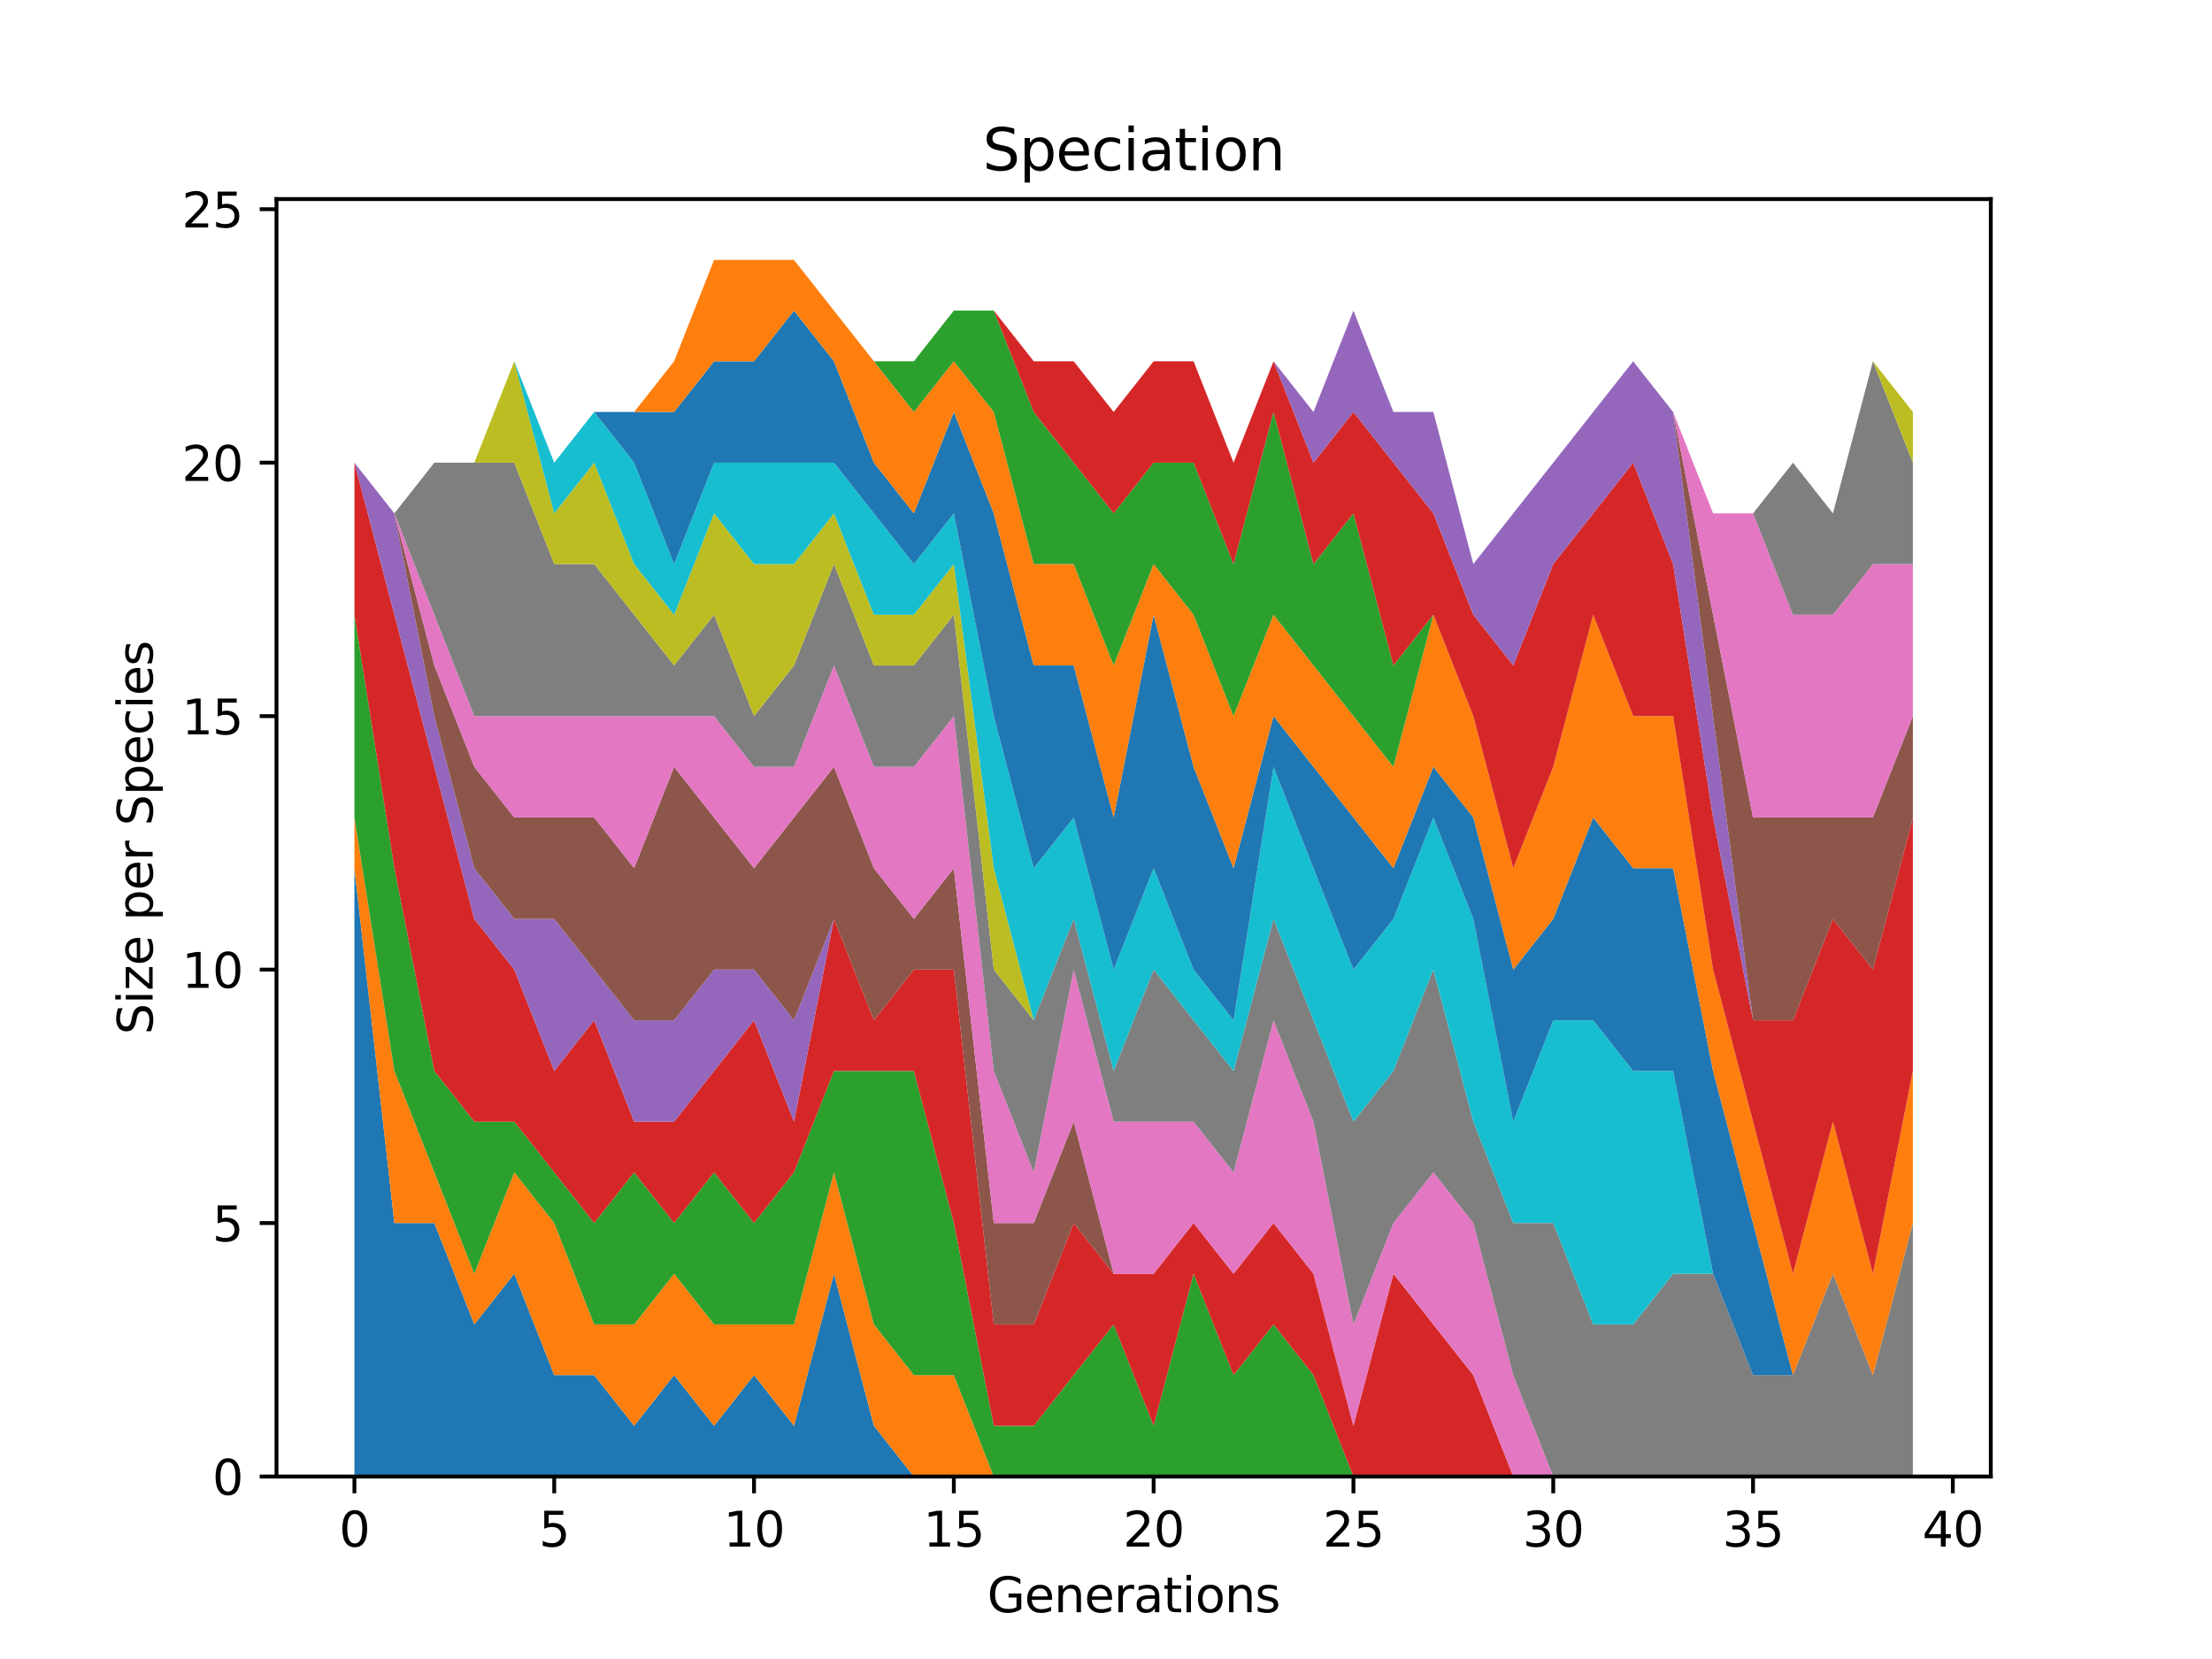 <?xml version="1.0" encoding="utf-8" standalone="no"?>
<!DOCTYPE svg PUBLIC "-//W3C//DTD SVG 1.1//EN"
  "http://www.w3.org/Graphics/SVG/1.1/DTD/svg11.dtd">
<svg xmlns:xlink="http://www.w3.org/1999/xlink" width="460.8pt" height="345.6pt" viewBox="0 0 460.8 345.6" xmlns="http://www.w3.org/2000/svg" version="1.1">
 <defs>
  <style type="text/css">*{stroke-linejoin: round; stroke-linecap: butt}</style>
 </defs>
 <g id="figure_1">
  <g id="patch_1">
   <path d="M 0 345.6 
L 460.8 345.6 
L 460.8 0 
L 0 0 
z
" style="fill: #ffffff"/>
  </g>
  <g id="axes_1">
   <g id="patch_2">
    <path d="M 57.6 307.584 
L 414.72 307.584 
L 414.72 41.472 
L 57.6 41.472 
z
" style="fill: #ffffff"/>
   </g>
   <g id="PolyCollection_1">
    <path d="M 73.833 180.864 
L 73.833 307.584 
L 82.157 307.584 
L 90.482 307.584 
L 98.806 307.584 
L 107.131 307.584 
L 115.455 307.584 
L 123.78 307.584 
L 132.104 307.584 
L 140.429 307.584 
L 148.753 307.584 
L 157.077 307.584 
L 165.402 307.584 
L 173.726 307.584 
L 182.051 307.584 
L 190.375 307.584 
L 198.7 307.584 
L 207.024 307.584 
L 215.349 307.584 
L 223.673 307.584 
L 231.998 307.584 
L 240.322 307.584 
L 248.647 307.584 
L 256.971 307.584 
L 265.296 307.584 
L 273.62 307.584 
L 281.945 307.584 
L 290.269 307.584 
L 298.594 307.584 
L 306.918 307.584 
L 315.243 307.584 
L 323.567 307.584 
L 331.891 307.584 
L 340.216 307.584 
L 348.54 307.584 
L 356.865 307.584 
L 365.189 307.584 
L 373.514 307.584 
L 381.838 307.584 
L 390.163 307.584 
L 398.487 307.584 
L 398.487 307.584 
L 398.487 307.584 
L 390.163 307.584 
L 381.838 307.584 
L 373.514 307.584 
L 365.189 307.584 
L 356.865 307.584 
L 348.54 307.584 
L 340.216 307.584 
L 331.891 307.584 
L 323.567 307.584 
L 315.243 307.584 
L 306.918 307.584 
L 298.594 307.584 
L 290.269 307.584 
L 281.945 307.584 
L 273.62 307.584 
L 265.296 307.584 
L 256.971 307.584 
L 248.647 307.584 
L 240.322 307.584 
L 231.998 307.584 
L 223.673 307.584 
L 215.349 307.584 
L 207.024 307.584 
L 198.7 307.584 
L 190.375 307.584 
L 182.051 297.024 
L 173.726 265.344 
L 165.402 297.024 
L 157.077 286.464 
L 148.753 297.024 
L 140.429 286.464 
L 132.104 297.024 
L 123.78 286.464 
L 115.455 286.464 
L 107.131 265.344 
L 98.806 275.904 
L 90.482 254.784 
L 82.157 254.784 
L 73.833 180.864 
z
" clip-path="url(#p575afc259b)" style="fill: #1f77b4"/>
   </g>
   <g id="PolyCollection_2">
    <path d="M 73.833 170.304 
L 73.833 180.864 
L 82.157 254.784 
L 90.482 254.784 
L 98.806 275.904 
L 107.131 265.344 
L 115.455 286.464 
L 123.78 286.464 
L 132.104 297.024 
L 140.429 286.464 
L 148.753 297.024 
L 157.077 286.464 
L 165.402 297.024 
L 173.726 265.344 
L 182.051 297.024 
L 190.375 307.584 
L 198.7 307.584 
L 207.024 307.584 
L 215.349 307.584 
L 223.673 307.584 
L 231.998 307.584 
L 240.322 307.584 
L 248.647 307.584 
L 256.971 307.584 
L 265.296 307.584 
L 273.62 307.584 
L 281.945 307.584 
L 290.269 307.584 
L 298.594 307.584 
L 306.918 307.584 
L 315.243 307.584 
L 323.567 307.584 
L 331.891 307.584 
L 340.216 307.584 
L 348.54 307.584 
L 356.865 307.584 
L 365.189 307.584 
L 373.514 307.584 
L 381.838 307.584 
L 390.163 307.584 
L 398.487 307.584 
L 398.487 307.584 
L 398.487 307.584 
L 390.163 307.584 
L 381.838 307.584 
L 373.514 307.584 
L 365.189 307.584 
L 356.865 307.584 
L 348.54 307.584 
L 340.216 307.584 
L 331.891 307.584 
L 323.567 307.584 
L 315.243 307.584 
L 306.918 307.584 
L 298.594 307.584 
L 290.269 307.584 
L 281.945 307.584 
L 273.62 307.584 
L 265.296 307.584 
L 256.971 307.584 
L 248.647 307.584 
L 240.322 307.584 
L 231.998 307.584 
L 223.673 307.584 
L 215.349 307.584 
L 207.024 307.584 
L 198.7 286.464 
L 190.375 286.464 
L 182.051 275.904 
L 173.726 244.224 
L 165.402 275.904 
L 157.077 275.904 
L 148.753 275.904 
L 140.429 265.344 
L 132.104 275.904 
L 123.78 275.904 
L 115.455 254.784 
L 107.131 244.224 
L 98.806 265.344 
L 90.482 244.224 
L 82.157 223.104 
L 73.833 170.304 
z
" clip-path="url(#p575afc259b)" style="fill: #ff7f0e"/>
   </g>
   <g id="PolyCollection_3">
    <path d="M 73.833 128.064 
L 73.833 170.304 
L 82.157 223.104 
L 90.482 244.224 
L 98.806 265.344 
L 107.131 244.224 
L 115.455 254.784 
L 123.78 275.904 
L 132.104 275.904 
L 140.429 265.344 
L 148.753 275.904 
L 157.077 275.904 
L 165.402 275.904 
L 173.726 244.224 
L 182.051 275.904 
L 190.375 286.464 
L 198.7 286.464 
L 207.024 307.584 
L 215.349 307.584 
L 223.673 307.584 
L 231.998 307.584 
L 240.322 307.584 
L 248.647 307.584 
L 256.971 307.584 
L 265.296 307.584 
L 273.62 307.584 
L 281.945 307.584 
L 290.269 307.584 
L 298.594 307.584 
L 306.918 307.584 
L 315.243 307.584 
L 323.567 307.584 
L 331.891 307.584 
L 340.216 307.584 
L 348.54 307.584 
L 356.865 307.584 
L 365.189 307.584 
L 373.514 307.584 
L 381.838 307.584 
L 390.163 307.584 
L 398.487 307.584 
L 398.487 307.584 
L 398.487 307.584 
L 390.163 307.584 
L 381.838 307.584 
L 373.514 307.584 
L 365.189 307.584 
L 356.865 307.584 
L 348.54 307.584 
L 340.216 307.584 
L 331.891 307.584 
L 323.567 307.584 
L 315.243 307.584 
L 306.918 307.584 
L 298.594 307.584 
L 290.269 307.584 
L 281.945 307.584 
L 273.62 286.464 
L 265.296 275.904 
L 256.971 286.464 
L 248.647 265.344 
L 240.322 297.024 
L 231.998 275.904 
L 223.673 286.464 
L 215.349 297.024 
L 207.024 297.024 
L 198.7 254.784 
L 190.375 223.104 
L 182.051 223.104 
L 173.726 223.104 
L 165.402 244.224 
L 157.077 254.784 
L 148.753 244.224 
L 140.429 254.784 
L 132.104 244.224 
L 123.78 254.784 
L 115.455 244.224 
L 107.131 233.664 
L 98.806 233.664 
L 90.482 223.104 
L 82.157 180.864 
L 73.833 128.064 
z
" clip-path="url(#p575afc259b)" style="fill: #2ca02c"/>
   </g>
   <g id="PolyCollection_4">
    <path d="M 73.833 96.384 
L 73.833 128.064 
L 82.157 180.864 
L 90.482 223.104 
L 98.806 233.664 
L 107.131 233.664 
L 115.455 244.224 
L 123.78 254.784 
L 132.104 244.224 
L 140.429 254.784 
L 148.753 244.224 
L 157.077 254.784 
L 165.402 244.224 
L 173.726 223.104 
L 182.051 223.104 
L 190.375 223.104 
L 198.7 254.784 
L 207.024 297.024 
L 215.349 297.024 
L 223.673 286.464 
L 231.998 275.904 
L 240.322 297.024 
L 248.647 265.344 
L 256.971 286.464 
L 265.296 275.904 
L 273.62 286.464 
L 281.945 307.584 
L 290.269 307.584 
L 298.594 307.584 
L 306.918 307.584 
L 315.243 307.584 
L 323.567 307.584 
L 331.891 307.584 
L 340.216 307.584 
L 348.54 307.584 
L 356.865 307.584 
L 365.189 307.584 
L 373.514 307.584 
L 381.838 307.584 
L 390.163 307.584 
L 398.487 307.584 
L 398.487 307.584 
L 398.487 307.584 
L 390.163 307.584 
L 381.838 307.584 
L 373.514 307.584 
L 365.189 307.584 
L 356.865 307.584 
L 348.54 307.584 
L 340.216 307.584 
L 331.891 307.584 
L 323.567 307.584 
L 315.243 307.584 
L 306.918 286.464 
L 298.594 275.904 
L 290.269 265.344 
L 281.945 297.024 
L 273.62 265.344 
L 265.296 254.784 
L 256.971 265.344 
L 248.647 254.784 
L 240.322 265.344 
L 231.998 265.344 
L 223.673 254.784 
L 215.349 275.904 
L 207.024 275.904 
L 198.7 201.984 
L 190.375 201.984 
L 182.051 212.544 
L 173.726 191.424 
L 165.402 233.664 
L 157.077 212.544 
L 148.753 223.104 
L 140.429 233.664 
L 132.104 233.664 
L 123.78 212.544 
L 115.455 223.104 
L 107.131 201.984 
L 98.806 191.424 
L 90.482 159.744 
L 82.157 128.064 
L 73.833 96.384 
z
" clip-path="url(#p575afc259b)" style="fill: #d62728"/>
   </g>
   <g id="PolyCollection_5">
    <path d="M 73.833 96.384 
L 73.833 96.384 
L 82.157 128.064 
L 90.482 159.744 
L 98.806 191.424 
L 107.131 201.984 
L 115.455 223.104 
L 123.78 212.544 
L 132.104 233.664 
L 140.429 233.664 
L 148.753 223.104 
L 157.077 212.544 
L 165.402 233.664 
L 173.726 191.424 
L 182.051 212.544 
L 190.375 201.984 
L 198.7 201.984 
L 207.024 275.904 
L 215.349 275.904 
L 223.673 254.784 
L 231.998 265.344 
L 240.322 265.344 
L 248.647 254.784 
L 256.971 265.344 
L 265.296 254.784 
L 273.62 265.344 
L 281.945 297.024 
L 290.269 265.344 
L 298.594 275.904 
L 306.918 286.464 
L 315.243 307.584 
L 323.567 307.584 
L 331.891 307.584 
L 340.216 307.584 
L 348.54 307.584 
L 356.865 307.584 
L 365.189 307.584 
L 373.514 307.584 
L 381.838 307.584 
L 390.163 307.584 
L 398.487 307.584 
L 398.487 307.584 
L 398.487 307.584 
L 390.163 307.584 
L 381.838 307.584 
L 373.514 307.584 
L 365.189 307.584 
L 356.865 307.584 
L 348.54 307.584 
L 340.216 307.584 
L 331.891 307.584 
L 323.567 307.584 
L 315.243 307.584 
L 306.918 286.464 
L 298.594 275.904 
L 290.269 265.344 
L 281.945 297.024 
L 273.62 265.344 
L 265.296 254.784 
L 256.971 265.344 
L 248.647 254.784 
L 240.322 265.344 
L 231.998 265.344 
L 223.673 254.784 
L 215.349 275.904 
L 207.024 275.904 
L 198.7 201.984 
L 190.375 201.984 
L 182.051 212.544 
L 173.726 191.424 
L 165.402 212.544 
L 157.077 201.984 
L 148.753 201.984 
L 140.429 212.544 
L 132.104 212.544 
L 123.78 201.984 
L 115.455 191.424 
L 107.131 191.424 
L 98.806 180.864 
L 90.482 149.184 
L 82.157 106.944 
L 73.833 96.384 
z
" clip-path="url(#p575afc259b)" style="fill: #9467bd"/>
   </g>
   <g id="PolyCollection_6">
    <path d="M 73.833 96.384 
L 73.833 96.384 
L 82.157 106.944 
L 90.482 149.184 
L 98.806 180.864 
L 107.131 191.424 
L 115.455 191.424 
L 123.78 201.984 
L 132.104 212.544 
L 140.429 212.544 
L 148.753 201.984 
L 157.077 201.984 
L 165.402 212.544 
L 173.726 191.424 
L 182.051 212.544 
L 190.375 201.984 
L 198.7 201.984 
L 207.024 275.904 
L 215.349 275.904 
L 223.673 254.784 
L 231.998 265.344 
L 240.322 265.344 
L 248.647 254.784 
L 256.971 265.344 
L 265.296 254.784 
L 273.62 265.344 
L 281.945 297.024 
L 290.269 265.344 
L 298.594 275.904 
L 306.918 286.464 
L 315.243 307.584 
L 323.567 307.584 
L 331.891 307.584 
L 340.216 307.584 
L 348.54 307.584 
L 356.865 307.584 
L 365.189 307.584 
L 373.514 307.584 
L 381.838 307.584 
L 390.163 307.584 
L 398.487 307.584 
L 398.487 307.584 
L 398.487 307.584 
L 390.163 307.584 
L 381.838 307.584 
L 373.514 307.584 
L 365.189 307.584 
L 356.865 307.584 
L 348.54 307.584 
L 340.216 307.584 
L 331.891 307.584 
L 323.567 307.584 
L 315.243 307.584 
L 306.918 286.464 
L 298.594 275.904 
L 290.269 265.344 
L 281.945 297.024 
L 273.62 265.344 
L 265.296 254.784 
L 256.971 265.344 
L 248.647 254.784 
L 240.322 265.344 
L 231.998 265.344 
L 223.673 233.664 
L 215.349 254.784 
L 207.024 254.784 
L 198.7 180.864 
L 190.375 191.424 
L 182.051 180.864 
L 173.726 159.744 
L 165.402 170.304 
L 157.077 180.864 
L 148.753 170.304 
L 140.429 159.744 
L 132.104 180.864 
L 123.78 170.304 
L 115.455 170.304 
L 107.131 170.304 
L 98.806 159.744 
L 90.482 138.624 
L 82.157 106.944 
L 73.833 96.384 
z
" clip-path="url(#p575afc259b)" style="fill: #8c564b"/>
   </g>
   <g id="PolyCollection_7">
    <path d="M 73.833 96.384 
L 73.833 96.384 
L 82.157 106.944 
L 90.482 138.624 
L 98.806 159.744 
L 107.131 170.304 
L 115.455 170.304 
L 123.78 170.304 
L 132.104 180.864 
L 140.429 159.744 
L 148.753 170.304 
L 157.077 180.864 
L 165.402 170.304 
L 173.726 159.744 
L 182.051 180.864 
L 190.375 191.424 
L 198.7 180.864 
L 207.024 254.784 
L 215.349 254.784 
L 223.673 233.664 
L 231.998 265.344 
L 240.322 265.344 
L 248.647 254.784 
L 256.971 265.344 
L 265.296 254.784 
L 273.62 265.344 
L 281.945 297.024 
L 290.269 265.344 
L 298.594 275.904 
L 306.918 286.464 
L 315.243 307.584 
L 323.567 307.584 
L 331.891 307.584 
L 340.216 307.584 
L 348.54 307.584 
L 356.865 307.584 
L 365.189 307.584 
L 373.514 307.584 
L 381.838 307.584 
L 390.163 307.584 
L 398.487 307.584 
L 398.487 307.584 
L 398.487 307.584 
L 390.163 307.584 
L 381.838 307.584 
L 373.514 307.584 
L 365.189 307.584 
L 356.865 307.584 
L 348.54 307.584 
L 340.216 307.584 
L 331.891 307.584 
L 323.567 307.584 
L 315.243 286.464 
L 306.918 254.784 
L 298.594 244.224 
L 290.269 254.784 
L 281.945 275.904 
L 273.62 233.664 
L 265.296 212.544 
L 256.971 244.224 
L 248.647 233.664 
L 240.322 233.664 
L 231.998 233.664 
L 223.673 201.984 
L 215.349 244.224 
L 207.024 223.104 
L 198.7 149.184 
L 190.375 159.744 
L 182.051 159.744 
L 173.726 138.624 
L 165.402 159.744 
L 157.077 159.744 
L 148.753 149.184 
L 140.429 149.184 
L 132.104 149.184 
L 123.78 149.184 
L 115.455 149.184 
L 107.131 149.184 
L 98.806 149.184 
L 90.482 128.064 
L 82.157 106.944 
L 73.833 96.384 
z
" clip-path="url(#p575afc259b)" style="fill: #e377c2"/>
   </g>
   <g id="PolyCollection_8">
    <path d="M 73.833 96.384 
L 73.833 96.384 
L 82.157 106.944 
L 90.482 128.064 
L 98.806 149.184 
L 107.131 149.184 
L 115.455 149.184 
L 123.78 149.184 
L 132.104 149.184 
L 140.429 149.184 
L 148.753 149.184 
L 157.077 159.744 
L 165.402 159.744 
L 173.726 138.624 
L 182.051 159.744 
L 190.375 159.744 
L 198.7 149.184 
L 207.024 223.104 
L 215.349 244.224 
L 223.673 201.984 
L 231.998 233.664 
L 240.322 233.664 
L 248.647 233.664 
L 256.971 244.224 
L 265.296 212.544 
L 273.62 233.664 
L 281.945 275.904 
L 290.269 254.784 
L 298.594 244.224 
L 306.918 254.784 
L 315.243 286.464 
L 323.567 307.584 
L 331.891 307.584 
L 340.216 307.584 
L 348.54 307.584 
L 356.865 307.584 
L 365.189 307.584 
L 373.514 307.584 
L 381.838 307.584 
L 390.163 307.584 
L 398.487 307.584 
L 398.487 254.784 
L 398.487 254.784 
L 390.163 286.464 
L 381.838 265.344 
L 373.514 286.464 
L 365.189 286.464 
L 356.865 265.344 
L 348.54 265.344 
L 340.216 275.904 
L 331.891 275.904 
L 323.567 254.784 
L 315.243 254.784 
L 306.918 233.664 
L 298.594 201.984 
L 290.269 223.104 
L 281.945 233.664 
L 273.62 212.544 
L 265.296 191.424 
L 256.971 223.104 
L 248.647 212.544 
L 240.322 201.984 
L 231.998 223.104 
L 223.673 191.424 
L 215.349 212.544 
L 207.024 201.984 
L 198.7 128.064 
L 190.375 138.624 
L 182.051 138.624 
L 173.726 117.504 
L 165.402 138.624 
L 157.077 149.184 
L 148.753 128.064 
L 140.429 138.624 
L 132.104 128.064 
L 123.78 117.504 
L 115.455 117.504 
L 107.131 96.384 
L 98.806 96.384 
L 90.482 96.384 
L 82.157 106.944 
L 73.833 96.384 
z
" clip-path="url(#p575afc259b)" style="fill: #7f7f7f"/>
   </g>
   <g id="PolyCollection_9">
    <path d="M 73.833 96.384 
L 73.833 96.384 
L 82.157 106.944 
L 90.482 96.384 
L 98.806 96.384 
L 107.131 96.384 
L 115.455 117.504 
L 123.78 117.504 
L 132.104 128.064 
L 140.429 138.624 
L 148.753 128.064 
L 157.077 149.184 
L 165.402 138.624 
L 173.726 117.504 
L 182.051 138.624 
L 190.375 138.624 
L 198.7 128.064 
L 207.024 201.984 
L 215.349 212.544 
L 223.673 191.424 
L 231.998 223.104 
L 240.322 201.984 
L 248.647 212.544 
L 256.971 223.104 
L 265.296 191.424 
L 273.62 212.544 
L 281.945 233.664 
L 290.269 223.104 
L 298.594 201.984 
L 306.918 233.664 
L 315.243 254.784 
L 323.567 254.784 
L 331.891 275.904 
L 340.216 275.904 
L 348.54 265.344 
L 356.865 265.344 
L 365.189 286.464 
L 373.514 286.464 
L 381.838 265.344 
L 390.163 286.464 
L 398.487 254.784 
L 398.487 254.784 
L 398.487 254.784 
L 390.163 286.464 
L 381.838 265.344 
L 373.514 286.464 
L 365.189 286.464 
L 356.865 265.344 
L 348.54 265.344 
L 340.216 275.904 
L 331.891 275.904 
L 323.567 254.784 
L 315.243 254.784 
L 306.918 233.664 
L 298.594 201.984 
L 290.269 223.104 
L 281.945 233.664 
L 273.62 212.544 
L 265.296 191.424 
L 256.971 223.104 
L 248.647 212.544 
L 240.322 201.984 
L 231.998 223.104 
L 223.673 191.424 
L 215.349 212.544 
L 207.024 180.864 
L 198.7 117.504 
L 190.375 128.064 
L 182.051 128.064 
L 173.726 106.944 
L 165.402 117.504 
L 157.077 117.504 
L 148.753 106.944 
L 140.429 128.064 
L 132.104 117.504 
L 123.78 96.384 
L 115.455 106.944 
L 107.131 75.264 
L 98.806 96.384 
L 90.482 96.384 
L 82.157 106.944 
L 73.833 96.384 
z
" clip-path="url(#p575afc259b)" style="fill: #bcbd22"/>
   </g>
   <g id="PolyCollection_10">
    <path d="M 73.833 96.384 
L 73.833 96.384 
L 82.157 106.944 
L 90.482 96.384 
L 98.806 96.384 
L 107.131 75.264 
L 115.455 106.944 
L 123.78 96.384 
L 132.104 117.504 
L 140.429 128.064 
L 148.753 106.944 
L 157.077 117.504 
L 165.402 117.504 
L 173.726 106.944 
L 182.051 128.064 
L 190.375 128.064 
L 198.7 117.504 
L 207.024 180.864 
L 215.349 212.544 
L 223.673 191.424 
L 231.998 223.104 
L 240.322 201.984 
L 248.647 212.544 
L 256.971 223.104 
L 265.296 191.424 
L 273.62 212.544 
L 281.945 233.664 
L 290.269 223.104 
L 298.594 201.984 
L 306.918 233.664 
L 315.243 254.784 
L 323.567 254.784 
L 331.891 275.904 
L 340.216 275.904 
L 348.54 265.344 
L 356.865 265.344 
L 365.189 286.464 
L 373.514 286.464 
L 381.838 265.344 
L 390.163 286.464 
L 398.487 254.784 
L 398.487 254.784 
L 398.487 254.784 
L 390.163 286.464 
L 381.838 265.344 
L 373.514 286.464 
L 365.189 286.464 
L 356.865 265.344 
L 348.54 223.104 
L 340.216 223.104 
L 331.891 212.544 
L 323.567 212.544 
L 315.243 233.664 
L 306.918 191.424 
L 298.594 170.304 
L 290.269 191.424 
L 281.945 201.984 
L 273.62 180.864 
L 265.296 159.744 
L 256.971 212.544 
L 248.647 201.984 
L 240.322 180.864 
L 231.998 201.984 
L 223.673 170.304 
L 215.349 180.864 
L 207.024 149.184 
L 198.7 106.944 
L 190.375 117.504 
L 182.051 106.944 
L 173.726 96.384 
L 165.402 96.384 
L 157.077 96.384 
L 148.753 96.384 
L 140.429 117.504 
L 132.104 96.384 
L 123.78 85.824 
L 115.455 96.384 
L 107.131 75.264 
L 98.806 96.384 
L 90.482 96.384 
L 82.157 106.944 
L 73.833 96.384 
z
" clip-path="url(#p575afc259b)" style="fill: #17becf"/>
   </g>
   <g id="PolyCollection_11">
    <path d="M 73.833 96.384 
L 73.833 96.384 
L 82.157 106.944 
L 90.482 96.384 
L 98.806 96.384 
L 107.131 75.264 
L 115.455 96.384 
L 123.78 85.824 
L 132.104 96.384 
L 140.429 117.504 
L 148.753 96.384 
L 157.077 96.384 
L 165.402 96.384 
L 173.726 96.384 
L 182.051 106.944 
L 190.375 117.504 
L 198.7 106.944 
L 207.024 149.184 
L 215.349 180.864 
L 223.673 170.304 
L 231.998 201.984 
L 240.322 180.864 
L 248.647 201.984 
L 256.971 212.544 
L 265.296 159.744 
L 273.62 180.864 
L 281.945 201.984 
L 290.269 191.424 
L 298.594 170.304 
L 306.918 191.424 
L 315.243 233.664 
L 323.567 212.544 
L 331.891 212.544 
L 340.216 223.104 
L 348.54 223.104 
L 356.865 265.344 
L 365.189 286.464 
L 373.514 286.464 
L 381.838 265.344 
L 390.163 286.464 
L 398.487 254.784 
L 398.487 254.784 
L 398.487 254.784 
L 390.163 286.464 
L 381.838 265.344 
L 373.514 286.464 
L 365.189 254.784 
L 356.865 223.104 
L 348.54 180.864 
L 340.216 180.864 
L 331.891 170.304 
L 323.567 191.424 
L 315.243 201.984 
L 306.918 170.304 
L 298.594 159.744 
L 290.269 180.864 
L 281.945 170.304 
L 273.62 159.744 
L 265.296 149.184 
L 256.971 180.864 
L 248.647 159.744 
L 240.322 128.064 
L 231.998 170.304 
L 223.673 138.624 
L 215.349 138.624 
L 207.024 106.944 
L 198.7 85.824 
L 190.375 106.944 
L 182.051 96.384 
L 173.726 75.264 
L 165.402 64.704 
L 157.077 75.264 
L 148.753 75.264 
L 140.429 85.824 
L 132.104 85.824 
L 123.78 85.824 
L 115.455 96.384 
L 107.131 75.264 
L 98.806 96.384 
L 90.482 96.384 
L 82.157 106.944 
L 73.833 96.384 
z
" clip-path="url(#p575afc259b)" style="fill: #1f77b4"/>
   </g>
   <g id="PolyCollection_12">
    <path d="M 73.833 96.384 
L 73.833 96.384 
L 82.157 106.944 
L 90.482 96.384 
L 98.806 96.384 
L 107.131 75.264 
L 115.455 96.384 
L 123.78 85.824 
L 132.104 85.824 
L 140.429 85.824 
L 148.753 75.264 
L 157.077 75.264 
L 165.402 64.704 
L 173.726 75.264 
L 182.051 96.384 
L 190.375 106.944 
L 198.7 85.824 
L 207.024 106.944 
L 215.349 138.624 
L 223.673 138.624 
L 231.998 170.304 
L 240.322 128.064 
L 248.647 159.744 
L 256.971 180.864 
L 265.296 149.184 
L 273.62 159.744 
L 281.945 170.304 
L 290.269 180.864 
L 298.594 159.744 
L 306.918 170.304 
L 315.243 201.984 
L 323.567 191.424 
L 331.891 170.304 
L 340.216 180.864 
L 348.54 180.864 
L 356.865 223.104 
L 365.189 254.784 
L 373.514 286.464 
L 381.838 265.344 
L 390.163 286.464 
L 398.487 254.784 
L 398.487 223.104 
L 398.487 223.104 
L 390.163 265.344 
L 381.838 233.664 
L 373.514 265.344 
L 365.189 233.664 
L 356.865 201.984 
L 348.54 149.184 
L 340.216 149.184 
L 331.891 128.064 
L 323.567 159.744 
L 315.243 180.864 
L 306.918 149.184 
L 298.594 128.064 
L 290.269 159.744 
L 281.945 149.184 
L 273.62 138.624 
L 265.296 128.064 
L 256.971 149.184 
L 248.647 128.064 
L 240.322 117.504 
L 231.998 138.624 
L 223.673 117.504 
L 215.349 117.504 
L 207.024 85.824 
L 198.7 75.264 
L 190.375 85.824 
L 182.051 75.264 
L 173.726 64.704 
L 165.402 54.144 
L 157.077 54.144 
L 148.753 54.144 
L 140.429 75.264 
L 132.104 85.824 
L 123.78 85.824 
L 115.455 96.384 
L 107.131 75.264 
L 98.806 96.384 
L 90.482 96.384 
L 82.157 106.944 
L 73.833 96.384 
z
" clip-path="url(#p575afc259b)" style="fill: #ff7f0e"/>
   </g>
   <g id="PolyCollection_13">
    <path d="M 73.833 96.384 
L 73.833 96.384 
L 82.157 106.944 
L 90.482 96.384 
L 98.806 96.384 
L 107.131 75.264 
L 115.455 96.384 
L 123.78 85.824 
L 132.104 85.824 
L 140.429 75.264 
L 148.753 54.144 
L 157.077 54.144 
L 165.402 54.144 
L 173.726 64.704 
L 182.051 75.264 
L 190.375 85.824 
L 198.7 75.264 
L 207.024 85.824 
L 215.349 117.504 
L 223.673 117.504 
L 231.998 138.624 
L 240.322 117.504 
L 248.647 128.064 
L 256.971 149.184 
L 265.296 128.064 
L 273.62 138.624 
L 281.945 149.184 
L 290.269 159.744 
L 298.594 128.064 
L 306.918 149.184 
L 315.243 180.864 
L 323.567 159.744 
L 331.891 128.064 
L 340.216 149.184 
L 348.54 149.184 
L 356.865 201.984 
L 365.189 233.664 
L 373.514 265.344 
L 381.838 233.664 
L 390.163 265.344 
L 398.487 223.104 
L 398.487 223.104 
L 398.487 223.104 
L 390.163 265.344 
L 381.838 233.664 
L 373.514 265.344 
L 365.189 233.664 
L 356.865 201.984 
L 348.54 149.184 
L 340.216 149.184 
L 331.891 128.064 
L 323.567 159.744 
L 315.243 180.864 
L 306.918 149.184 
L 298.594 128.064 
L 290.269 138.624 
L 281.945 106.944 
L 273.62 117.504 
L 265.296 85.824 
L 256.971 117.504 
L 248.647 96.384 
L 240.322 96.384 
L 231.998 106.944 
L 223.673 96.384 
L 215.349 85.824 
L 207.024 64.704 
L 198.7 64.704 
L 190.375 75.264 
L 182.051 75.264 
L 173.726 64.704 
L 165.402 54.144 
L 157.077 54.144 
L 148.753 54.144 
L 140.429 75.264 
L 132.104 85.824 
L 123.78 85.824 
L 115.455 96.384 
L 107.131 75.264 
L 98.806 96.384 
L 90.482 96.384 
L 82.157 106.944 
L 73.833 96.384 
z
" clip-path="url(#p575afc259b)" style="fill: #2ca02c"/>
   </g>
   <g id="PolyCollection_14">
    <path d="M 73.833 96.384 
L 73.833 96.384 
L 82.157 106.944 
L 90.482 96.384 
L 98.806 96.384 
L 107.131 75.264 
L 115.455 96.384 
L 123.78 85.824 
L 132.104 85.824 
L 140.429 75.264 
L 148.753 54.144 
L 157.077 54.144 
L 165.402 54.144 
L 173.726 64.704 
L 182.051 75.264 
L 190.375 75.264 
L 198.7 64.704 
L 207.024 64.704 
L 215.349 85.824 
L 223.673 96.384 
L 231.998 106.944 
L 240.322 96.384 
L 248.647 96.384 
L 256.971 117.504 
L 265.296 85.824 
L 273.62 117.504 
L 281.945 106.944 
L 290.269 138.624 
L 298.594 128.064 
L 306.918 149.184 
L 315.243 180.864 
L 323.567 159.744 
L 331.891 128.064 
L 340.216 149.184 
L 348.54 149.184 
L 356.865 201.984 
L 365.189 233.664 
L 373.514 265.344 
L 381.838 233.664 
L 390.163 265.344 
L 398.487 223.104 
L 398.487 170.304 
L 398.487 170.304 
L 390.163 201.984 
L 381.838 191.424 
L 373.514 212.544 
L 365.189 212.544 
L 356.865 170.304 
L 348.54 117.504 
L 340.216 96.384 
L 331.891 106.944 
L 323.567 117.504 
L 315.243 138.624 
L 306.918 128.064 
L 298.594 106.944 
L 290.269 96.384 
L 281.945 85.824 
L 273.62 96.384 
L 265.296 75.264 
L 256.971 96.384 
L 248.647 75.264 
L 240.322 75.264 
L 231.998 85.824 
L 223.673 75.264 
L 215.349 75.264 
L 207.024 64.704 
L 198.7 64.704 
L 190.375 75.264 
L 182.051 75.264 
L 173.726 64.704 
L 165.402 54.144 
L 157.077 54.144 
L 148.753 54.144 
L 140.429 75.264 
L 132.104 85.824 
L 123.78 85.824 
L 115.455 96.384 
L 107.131 75.264 
L 98.806 96.384 
L 90.482 96.384 
L 82.157 106.944 
L 73.833 96.384 
z
" clip-path="url(#p575afc259b)" style="fill: #d62728"/>
   </g>
   <g id="PolyCollection_15">
    <path d="M 73.833 96.384 
L 73.833 96.384 
L 82.157 106.944 
L 90.482 96.384 
L 98.806 96.384 
L 107.131 75.264 
L 115.455 96.384 
L 123.78 85.824 
L 132.104 85.824 
L 140.429 75.264 
L 148.753 54.144 
L 157.077 54.144 
L 165.402 54.144 
L 173.726 64.704 
L 182.051 75.264 
L 190.375 75.264 
L 198.7 64.704 
L 207.024 64.704 
L 215.349 75.264 
L 223.673 75.264 
L 231.998 85.824 
L 240.322 75.264 
L 248.647 75.264 
L 256.971 96.384 
L 265.296 75.264 
L 273.62 96.384 
L 281.945 85.824 
L 290.269 96.384 
L 298.594 106.944 
L 306.918 128.064 
L 315.243 138.624 
L 323.567 117.504 
L 331.891 106.944 
L 340.216 96.384 
L 348.54 117.504 
L 356.865 170.304 
L 365.189 212.544 
L 373.514 212.544 
L 381.838 191.424 
L 390.163 201.984 
L 398.487 170.304 
L 398.487 170.304 
L 398.487 170.304 
L 390.163 201.984 
L 381.838 191.424 
L 373.514 212.544 
L 365.189 212.544 
L 356.865 149.184 
L 348.54 85.824 
L 340.216 75.264 
L 331.891 85.824 
L 323.567 96.384 
L 315.243 106.944 
L 306.918 117.504 
L 298.594 85.824 
L 290.269 85.824 
L 281.945 64.704 
L 273.62 85.824 
L 265.296 75.264 
L 256.971 96.384 
L 248.647 75.264 
L 240.322 75.264 
L 231.998 85.824 
L 223.673 75.264 
L 215.349 75.264 
L 207.024 64.704 
L 198.7 64.704 
L 190.375 75.264 
L 182.051 75.264 
L 173.726 64.704 
L 165.402 54.144 
L 157.077 54.144 
L 148.753 54.144 
L 140.429 75.264 
L 132.104 85.824 
L 123.78 85.824 
L 115.455 96.384 
L 107.131 75.264 
L 98.806 96.384 
L 90.482 96.384 
L 82.157 106.944 
L 73.833 96.384 
z
" clip-path="url(#p575afc259b)" style="fill: #9467bd"/>
   </g>
   <g id="PolyCollection_16">
    <path d="M 73.833 96.384 
L 73.833 96.384 
L 82.157 106.944 
L 90.482 96.384 
L 98.806 96.384 
L 107.131 75.264 
L 115.455 96.384 
L 123.78 85.824 
L 132.104 85.824 
L 140.429 75.264 
L 148.753 54.144 
L 157.077 54.144 
L 165.402 54.144 
L 173.726 64.704 
L 182.051 75.264 
L 190.375 75.264 
L 198.7 64.704 
L 207.024 64.704 
L 215.349 75.264 
L 223.673 75.264 
L 231.998 85.824 
L 240.322 75.264 
L 248.647 75.264 
L 256.971 96.384 
L 265.296 75.264 
L 273.62 85.824 
L 281.945 64.704 
L 290.269 85.824 
L 298.594 85.824 
L 306.918 117.504 
L 315.243 106.944 
L 323.567 96.384 
L 331.891 85.824 
L 340.216 75.264 
L 348.54 85.824 
L 356.865 149.184 
L 365.189 212.544 
L 373.514 212.544 
L 381.838 191.424 
L 390.163 201.984 
L 398.487 170.304 
L 398.487 149.184 
L 398.487 149.184 
L 390.163 170.304 
L 381.838 170.304 
L 373.514 170.304 
L 365.189 170.304 
L 356.865 128.064 
L 348.54 85.824 
L 340.216 75.264 
L 331.891 85.824 
L 323.567 96.384 
L 315.243 106.944 
L 306.918 117.504 
L 298.594 85.824 
L 290.269 85.824 
L 281.945 64.704 
L 273.62 85.824 
L 265.296 75.264 
L 256.971 96.384 
L 248.647 75.264 
L 240.322 75.264 
L 231.998 85.824 
L 223.673 75.264 
L 215.349 75.264 
L 207.024 64.704 
L 198.7 64.704 
L 190.375 75.264 
L 182.051 75.264 
L 173.726 64.704 
L 165.402 54.144 
L 157.077 54.144 
L 148.753 54.144 
L 140.429 75.264 
L 132.104 85.824 
L 123.78 85.824 
L 115.455 96.384 
L 107.131 75.264 
L 98.806 96.384 
L 90.482 96.384 
L 82.157 106.944 
L 73.833 96.384 
z
" clip-path="url(#p575afc259b)" style="fill: #8c564b"/>
   </g>
   <g id="PolyCollection_17">
    <path d="M 73.833 96.384 
L 73.833 96.384 
L 82.157 106.944 
L 90.482 96.384 
L 98.806 96.384 
L 107.131 75.264 
L 115.455 96.384 
L 123.78 85.824 
L 132.104 85.824 
L 140.429 75.264 
L 148.753 54.144 
L 157.077 54.144 
L 165.402 54.144 
L 173.726 64.704 
L 182.051 75.264 
L 190.375 75.264 
L 198.7 64.704 
L 207.024 64.704 
L 215.349 75.264 
L 223.673 75.264 
L 231.998 85.824 
L 240.322 75.264 
L 248.647 75.264 
L 256.971 96.384 
L 265.296 75.264 
L 273.62 85.824 
L 281.945 64.704 
L 290.269 85.824 
L 298.594 85.824 
L 306.918 117.504 
L 315.243 106.944 
L 323.567 96.384 
L 331.891 85.824 
L 340.216 75.264 
L 348.54 85.824 
L 356.865 128.064 
L 365.189 170.304 
L 373.514 170.304 
L 381.838 170.304 
L 390.163 170.304 
L 398.487 149.184 
L 398.487 117.504 
L 398.487 117.504 
L 390.163 117.504 
L 381.838 128.064 
L 373.514 128.064 
L 365.189 106.944 
L 356.865 106.944 
L 348.54 85.824 
L 340.216 75.264 
L 331.891 85.824 
L 323.567 96.384 
L 315.243 106.944 
L 306.918 117.504 
L 298.594 85.824 
L 290.269 85.824 
L 281.945 64.704 
L 273.62 85.824 
L 265.296 75.264 
L 256.971 96.384 
L 248.647 75.264 
L 240.322 75.264 
L 231.998 85.824 
L 223.673 75.264 
L 215.349 75.264 
L 207.024 64.704 
L 198.7 64.704 
L 190.375 75.264 
L 182.051 75.264 
L 173.726 64.704 
L 165.402 54.144 
L 157.077 54.144 
L 148.753 54.144 
L 140.429 75.264 
L 132.104 85.824 
L 123.78 85.824 
L 115.455 96.384 
L 107.131 75.264 
L 98.806 96.384 
L 90.482 96.384 
L 82.157 106.944 
L 73.833 96.384 
z
" clip-path="url(#p575afc259b)" style="fill: #e377c2"/>
   </g>
   <g id="PolyCollection_18">
    <path d="M 73.833 96.384 
L 73.833 96.384 
L 82.157 106.944 
L 90.482 96.384 
L 98.806 96.384 
L 107.131 75.264 
L 115.455 96.384 
L 123.78 85.824 
L 132.104 85.824 
L 140.429 75.264 
L 148.753 54.144 
L 157.077 54.144 
L 165.402 54.144 
L 173.726 64.704 
L 182.051 75.264 
L 190.375 75.264 
L 198.7 64.704 
L 207.024 64.704 
L 215.349 75.264 
L 223.673 75.264 
L 231.998 85.824 
L 240.322 75.264 
L 248.647 75.264 
L 256.971 96.384 
L 265.296 75.264 
L 273.62 85.824 
L 281.945 64.704 
L 290.269 85.824 
L 298.594 85.824 
L 306.918 117.504 
L 315.243 106.944 
L 323.567 96.384 
L 331.891 85.824 
L 340.216 75.264 
L 348.54 85.824 
L 356.865 106.944 
L 365.189 106.944 
L 373.514 128.064 
L 381.838 128.064 
L 390.163 117.504 
L 398.487 117.504 
L 398.487 96.384 
L 398.487 96.384 
L 390.163 75.264 
L 381.838 106.944 
L 373.514 96.384 
L 365.189 106.944 
L 356.865 106.944 
L 348.54 85.824 
L 340.216 75.264 
L 331.891 85.824 
L 323.567 96.384 
L 315.243 106.944 
L 306.918 117.504 
L 298.594 85.824 
L 290.269 85.824 
L 281.945 64.704 
L 273.62 85.824 
L 265.296 75.264 
L 256.971 96.384 
L 248.647 75.264 
L 240.322 75.264 
L 231.998 85.824 
L 223.673 75.264 
L 215.349 75.264 
L 207.024 64.704 
L 198.7 64.704 
L 190.375 75.264 
L 182.051 75.264 
L 173.726 64.704 
L 165.402 54.144 
L 157.077 54.144 
L 148.753 54.144 
L 140.429 75.264 
L 132.104 85.824 
L 123.78 85.824 
L 115.455 96.384 
L 107.131 75.264 
L 98.806 96.384 
L 90.482 96.384 
L 82.157 106.944 
L 73.833 96.384 
z
" clip-path="url(#p575afc259b)" style="fill: #7f7f7f"/>
   </g>
   <g id="PolyCollection_19">
    <path d="M 73.833 96.384 
L 73.833 96.384 
L 82.157 106.944 
L 90.482 96.384 
L 98.806 96.384 
L 107.131 75.264 
L 115.455 96.384 
L 123.78 85.824 
L 132.104 85.824 
L 140.429 75.264 
L 148.753 54.144 
L 157.077 54.144 
L 165.402 54.144 
L 173.726 64.704 
L 182.051 75.264 
L 190.375 75.264 
L 198.7 64.704 
L 207.024 64.704 
L 215.349 75.264 
L 223.673 75.264 
L 231.998 85.824 
L 240.322 75.264 
L 248.647 75.264 
L 256.971 96.384 
L 265.296 75.264 
L 273.62 85.824 
L 281.945 64.704 
L 290.269 85.824 
L 298.594 85.824 
L 306.918 117.504 
L 315.243 106.944 
L 323.567 96.384 
L 331.891 85.824 
L 340.216 75.264 
L 348.54 85.824 
L 356.865 106.944 
L 365.189 106.944 
L 373.514 96.384 
L 381.838 106.944 
L 390.163 75.264 
L 398.487 96.384 
L 398.487 85.824 
L 398.487 85.824 
L 390.163 75.264 
L 381.838 106.944 
L 373.514 96.384 
L 365.189 106.944 
L 356.865 106.944 
L 348.54 85.824 
L 340.216 75.264 
L 331.891 85.824 
L 323.567 96.384 
L 315.243 106.944 
L 306.918 117.504 
L 298.594 85.824 
L 290.269 85.824 
L 281.945 64.704 
L 273.62 85.824 
L 265.296 75.264 
L 256.971 96.384 
L 248.647 75.264 
L 240.322 75.264 
L 231.998 85.824 
L 223.673 75.264 
L 215.349 75.264 
L 207.024 64.704 
L 198.7 64.704 
L 190.375 75.264 
L 182.051 75.264 
L 173.726 64.704 
L 165.402 54.144 
L 157.077 54.144 
L 148.753 54.144 
L 140.429 75.264 
L 132.104 85.824 
L 123.78 85.824 
L 115.455 96.384 
L 107.131 75.264 
L 98.806 96.384 
L 90.482 96.384 
L 82.157 106.944 
L 73.833 96.384 
z
" clip-path="url(#p575afc259b)" style="fill: #bcbd22"/>
   </g>
   <g id="matplotlib.axis_1">
    <g id="xtick_1">
     <g id="line2d_1">
      <defs>
       <path id="m5e263db817" d="M 0 0 
L 0 3.5 
" style="stroke: #000000; stroke-width: 0.8"/>
      </defs>
      <g>
       <use xlink:href="#m5e263db817" x="73.833" y="307.584" style="stroke: #000000; stroke-width: 0.8"/>
      </g>
     </g>
     <g id="text_1">
      <!-- 0 -->
      <g transform="translate(70.651 322.182) scale(0.1 -0.1)">
       <defs>
        <path id="DejaVuSans-30" d="M 2034 4250 
Q 1547 4250 1301 3770 
Q 1056 3291 1056 2328 
Q 1056 1369 1301 889 
Q 1547 409 2034 409 
Q 2525 409 2770 889 
Q 3016 1369 3016 2328 
Q 3016 3291 2770 3770 
Q 2525 4250 2034 4250 
z
M 2034 4750 
Q 2819 4750 3233 4129 
Q 3647 3509 3647 2328 
Q 3647 1150 3233 529 
Q 2819 -91 2034 -91 
Q 1250 -91 836 529 
Q 422 1150 422 2328 
Q 422 3509 836 4129 
Q 1250 4750 2034 4750 
z
" transform="scale(0.016)"/>
       </defs>
       <use xlink:href="#DejaVuSans-30"/>
      </g>
     </g>
    </g>
    <g id="xtick_2">
     <g id="line2d_2">
      <g>
       <use xlink:href="#m5e263db817" x="115.455" y="307.584" style="stroke: #000000; stroke-width: 0.8"/>
      </g>
     </g>
     <g id="text_2">
      <!-- 5 -->
      <g transform="translate(112.274 322.182) scale(0.1 -0.1)">
       <defs>
        <path id="DejaVuSans-35" d="M 691 4666 
L 3169 4666 
L 3169 4134 
L 1269 4134 
L 1269 2991 
Q 1406 3038 1543 3061 
Q 1681 3084 1819 3084 
Q 2600 3084 3056 2656 
Q 3513 2228 3513 1497 
Q 3513 744 3044 326 
Q 2575 -91 1722 -91 
Q 1428 -91 1123 -41 
Q 819 9 494 109 
L 494 744 
Q 775 591 1075 516 
Q 1375 441 1709 441 
Q 2250 441 2565 725 
Q 2881 1009 2881 1497 
Q 2881 1984 2565 2268 
Q 2250 2553 1709 2553 
Q 1456 2553 1204 2497 
Q 953 2441 691 2322 
L 691 4666 
z
" transform="scale(0.016)"/>
       </defs>
       <use xlink:href="#DejaVuSans-35"/>
      </g>
     </g>
    </g>
    <g id="xtick_3">
     <g id="line2d_3">
      <g>
       <use xlink:href="#m5e263db817" x="157.077" y="307.584" style="stroke: #000000; stroke-width: 0.8"/>
      </g>
     </g>
     <g id="text_3">
      <!-- 10 -->
      <g transform="translate(150.715 322.182) scale(0.1 -0.1)">
       <defs>
        <path id="DejaVuSans-31" d="M 794 531 
L 1825 531 
L 1825 4091 
L 703 3866 
L 703 4441 
L 1819 4666 
L 2450 4666 
L 2450 531 
L 3481 531 
L 3481 0 
L 794 0 
L 794 531 
z
" transform="scale(0.016)"/>
       </defs>
       <use xlink:href="#DejaVuSans-31"/>
       <use xlink:href="#DejaVuSans-30" x="63.623"/>
      </g>
     </g>
    </g>
    <g id="xtick_4">
     <g id="line2d_4">
      <g>
       <use xlink:href="#m5e263db817" x="198.7" y="307.584" style="stroke: #000000; stroke-width: 0.8"/>
      </g>
     </g>
     <g id="text_4">
      <!-- 15 -->
      <g transform="translate(192.337 322.182) scale(0.1 -0.1)">
       <use xlink:href="#DejaVuSans-31"/>
       <use xlink:href="#DejaVuSans-35" x="63.623"/>
      </g>
     </g>
    </g>
    <g id="xtick_5">
     <g id="line2d_5">
      <g>
       <use xlink:href="#m5e263db817" x="240.322" y="307.584" style="stroke: #000000; stroke-width: 0.8"/>
      </g>
     </g>
     <g id="text_5">
      <!-- 20 -->
      <g transform="translate(233.96 322.182) scale(0.1 -0.1)">
       <defs>
        <path id="DejaVuSans-32" d="M 1228 531 
L 3431 531 
L 3431 0 
L 469 0 
L 469 531 
Q 828 903 1448 1529 
Q 2069 2156 2228 2338 
Q 2531 2678 2651 2914 
Q 2772 3150 2772 3378 
Q 2772 3750 2511 3984 
Q 2250 4219 1831 4219 
Q 1534 4219 1204 4116 
Q 875 4013 500 3803 
L 500 4441 
Q 881 4594 1212 4672 
Q 1544 4750 1819 4750 
Q 2544 4750 2975 4387 
Q 3406 4025 3406 3419 
Q 3406 3131 3298 2873 
Q 3191 2616 2906 2266 
Q 2828 2175 2409 1742 
Q 1991 1309 1228 531 
z
" transform="scale(0.016)"/>
       </defs>
       <use xlink:href="#DejaVuSans-32"/>
       <use xlink:href="#DejaVuSans-30" x="63.623"/>
      </g>
     </g>
    </g>
    <g id="xtick_6">
     <g id="line2d_6">
      <g>
       <use xlink:href="#m5e263db817" x="281.945" y="307.584" style="stroke: #000000; stroke-width: 0.8"/>
      </g>
     </g>
     <g id="text_6">
      <!-- 25 -->
      <g transform="translate(275.582 322.182) scale(0.1 -0.1)">
       <use xlink:href="#DejaVuSans-32"/>
       <use xlink:href="#DejaVuSans-35" x="63.623"/>
      </g>
     </g>
    </g>
    <g id="xtick_7">
     <g id="line2d_7">
      <g>
       <use xlink:href="#m5e263db817" x="323.567" y="307.584" style="stroke: #000000; stroke-width: 0.8"/>
      </g>
     </g>
     <g id="text_7">
      <!-- 30 -->
      <g transform="translate(317.204 322.182) scale(0.1 -0.1)">
       <defs>
        <path id="DejaVuSans-33" d="M 2597 2516 
Q 3050 2419 3304 2112 
Q 3559 1806 3559 1356 
Q 3559 666 3084 287 
Q 2609 -91 1734 -91 
Q 1441 -91 1130 -33 
Q 819 25 488 141 
L 488 750 
Q 750 597 1062 519 
Q 1375 441 1716 441 
Q 2309 441 2620 675 
Q 2931 909 2931 1356 
Q 2931 1769 2642 2001 
Q 2353 2234 1838 2234 
L 1294 2234 
L 1294 2753 
L 1863 2753 
Q 2328 2753 2575 2939 
Q 2822 3125 2822 3475 
Q 2822 3834 2567 4026 
Q 2313 4219 1838 4219 
Q 1578 4219 1281 4162 
Q 984 4106 628 3988 
L 628 4550 
Q 988 4650 1302 4700 
Q 1616 4750 1894 4750 
Q 2613 4750 3031 4423 
Q 3450 4097 3450 3541 
Q 3450 3153 3228 2886 
Q 3006 2619 2597 2516 
z
" transform="scale(0.016)"/>
       </defs>
       <use xlink:href="#DejaVuSans-33"/>
       <use xlink:href="#DejaVuSans-30" x="63.623"/>
      </g>
     </g>
    </g>
    <g id="xtick_8">
     <g id="line2d_8">
      <g>
       <use xlink:href="#m5e263db817" x="365.189" y="307.584" style="stroke: #000000; stroke-width: 0.8"/>
      </g>
     </g>
     <g id="text_8">
      <!-- 35 -->
      <g transform="translate(358.827 322.182) scale(0.1 -0.1)">
       <use xlink:href="#DejaVuSans-33"/>
       <use xlink:href="#DejaVuSans-35" x="63.623"/>
      </g>
     </g>
    </g>
    <g id="xtick_9">
     <g id="line2d_9">
      <g>
       <use xlink:href="#m5e263db817" x="406.812" y="307.584" style="stroke: #000000; stroke-width: 0.8"/>
      </g>
     </g>
     <g id="text_9">
      <!-- 40 -->
      <g transform="translate(400.449 322.182) scale(0.1 -0.1)">
       <defs>
        <path id="DejaVuSans-34" d="M 2419 4116 
L 825 1625 
L 2419 1625 
L 2419 4116 
z
M 2253 4666 
L 3047 4666 
L 3047 1625 
L 3713 1625 
L 3713 1100 
L 3047 1100 
L 3047 0 
L 2419 0 
L 2419 1100 
L 313 1100 
L 313 1709 
L 2253 4666 
z
" transform="scale(0.016)"/>
       </defs>
       <use xlink:href="#DejaVuSans-34"/>
       <use xlink:href="#DejaVuSans-30" x="63.623"/>
      </g>
     </g>
    </g>
    <g id="text_10">
     <!-- Generations -->
     <g transform="translate(205.662 335.861) scale(0.1 -0.1)">
      <defs>
       <path id="DejaVuSans-47" d="M 3809 666 
L 3809 1919 
L 2778 1919 
L 2778 2438 
L 4434 2438 
L 4434 434 
Q 4069 175 3628 42 
Q 3188 -91 2688 -91 
Q 1594 -91 976 548 
Q 359 1188 359 2328 
Q 359 3472 976 4111 
Q 1594 4750 2688 4750 
Q 3144 4750 3555 4637 
Q 3966 4525 4313 4306 
L 4313 3634 
Q 3963 3931 3569 4081 
Q 3175 4231 2741 4231 
Q 1884 4231 1454 3753 
Q 1025 3275 1025 2328 
Q 1025 1384 1454 906 
Q 1884 428 2741 428 
Q 3075 428 3337 486 
Q 3600 544 3809 666 
z
" transform="scale(0.016)"/>
       <path id="DejaVuSans-65" d="M 3597 1894 
L 3597 1613 
L 953 1613 
Q 991 1019 1311 708 
Q 1631 397 2203 397 
Q 2534 397 2845 478 
Q 3156 559 3463 722 
L 3463 178 
Q 3153 47 2828 -22 
Q 2503 -91 2169 -91 
Q 1331 -91 842 396 
Q 353 884 353 1716 
Q 353 2575 817 3079 
Q 1281 3584 2069 3584 
Q 2775 3584 3186 3129 
Q 3597 2675 3597 1894 
z
M 3022 2063 
Q 3016 2534 2758 2815 
Q 2500 3097 2075 3097 
Q 1594 3097 1305 2825 
Q 1016 2553 972 2059 
L 3022 2063 
z
" transform="scale(0.016)"/>
       <path id="DejaVuSans-6e" d="M 3513 2113 
L 3513 0 
L 2938 0 
L 2938 2094 
Q 2938 2591 2744 2837 
Q 2550 3084 2163 3084 
Q 1697 3084 1428 2787 
Q 1159 2491 1159 1978 
L 1159 0 
L 581 0 
L 581 3500 
L 1159 3500 
L 1159 2956 
Q 1366 3272 1645 3428 
Q 1925 3584 2291 3584 
Q 2894 3584 3203 3211 
Q 3513 2838 3513 2113 
z
" transform="scale(0.016)"/>
       <path id="DejaVuSans-72" d="M 2631 2963 
Q 2534 3019 2420 3045 
Q 2306 3072 2169 3072 
Q 1681 3072 1420 2755 
Q 1159 2438 1159 1844 
L 1159 0 
L 581 0 
L 581 3500 
L 1159 3500 
L 1159 2956 
Q 1341 3275 1631 3429 
Q 1922 3584 2338 3584 
Q 2397 3584 2469 3576 
Q 2541 3569 2628 3553 
L 2631 2963 
z
" transform="scale(0.016)"/>
       <path id="DejaVuSans-61" d="M 2194 1759 
Q 1497 1759 1228 1600 
Q 959 1441 959 1056 
Q 959 750 1161 570 
Q 1363 391 1709 391 
Q 2188 391 2477 730 
Q 2766 1069 2766 1631 
L 2766 1759 
L 2194 1759 
z
M 3341 1997 
L 3341 0 
L 2766 0 
L 2766 531 
Q 2569 213 2275 61 
Q 1981 -91 1556 -91 
Q 1019 -91 701 211 
Q 384 513 384 1019 
Q 384 1609 779 1909 
Q 1175 2209 1959 2209 
L 2766 2209 
L 2766 2266 
Q 2766 2663 2505 2880 
Q 2244 3097 1772 3097 
Q 1472 3097 1187 3025 
Q 903 2953 641 2809 
L 641 3341 
Q 956 3463 1253 3523 
Q 1550 3584 1831 3584 
Q 2591 3584 2966 3190 
Q 3341 2797 3341 1997 
z
" transform="scale(0.016)"/>
       <path id="DejaVuSans-74" d="M 1172 4494 
L 1172 3500 
L 2356 3500 
L 2356 3053 
L 1172 3053 
L 1172 1153 
Q 1172 725 1289 603 
Q 1406 481 1766 481 
L 2356 481 
L 2356 0 
L 1766 0 
Q 1100 0 847 248 
Q 594 497 594 1153 
L 594 3053 
L 172 3053 
L 172 3500 
L 594 3500 
L 594 4494 
L 1172 4494 
z
" transform="scale(0.016)"/>
       <path id="DejaVuSans-69" d="M 603 3500 
L 1178 3500 
L 1178 0 
L 603 0 
L 603 3500 
z
M 603 4863 
L 1178 4863 
L 1178 4134 
L 603 4134 
L 603 4863 
z
" transform="scale(0.016)"/>
       <path id="DejaVuSans-6f" d="M 1959 3097 
Q 1497 3097 1228 2736 
Q 959 2375 959 1747 
Q 959 1119 1226 758 
Q 1494 397 1959 397 
Q 2419 397 2687 759 
Q 2956 1122 2956 1747 
Q 2956 2369 2687 2733 
Q 2419 3097 1959 3097 
z
M 1959 3584 
Q 2709 3584 3137 3096 
Q 3566 2609 3566 1747 
Q 3566 888 3137 398 
Q 2709 -91 1959 -91 
Q 1206 -91 779 398 
Q 353 888 353 1747 
Q 353 2609 779 3096 
Q 1206 3584 1959 3584 
z
" transform="scale(0.016)"/>
       <path id="DejaVuSans-73" d="M 2834 3397 
L 2834 2853 
Q 2591 2978 2328 3040 
Q 2066 3103 1784 3103 
Q 1356 3103 1142 2972 
Q 928 2841 928 2578 
Q 928 2378 1081 2264 
Q 1234 2150 1697 2047 
L 1894 2003 
Q 2506 1872 2764 1633 
Q 3022 1394 3022 966 
Q 3022 478 2636 193 
Q 2250 -91 1575 -91 
Q 1294 -91 989 -36 
Q 684 19 347 128 
L 347 722 
Q 666 556 975 473 
Q 1284 391 1588 391 
Q 1994 391 2212 530 
Q 2431 669 2431 922 
Q 2431 1156 2273 1281 
Q 2116 1406 1581 1522 
L 1381 1569 
Q 847 1681 609 1914 
Q 372 2147 372 2553 
Q 372 3047 722 3315 
Q 1072 3584 1716 3584 
Q 2034 3584 2315 3537 
Q 2597 3491 2834 3397 
z
" transform="scale(0.016)"/>
      </defs>
      <use xlink:href="#DejaVuSans-47"/>
      <use xlink:href="#DejaVuSans-65" x="77.49"/>
      <use xlink:href="#DejaVuSans-6e" x="139.014"/>
      <use xlink:href="#DejaVuSans-65" x="202.393"/>
      <use xlink:href="#DejaVuSans-72" x="263.916"/>
      <use xlink:href="#DejaVuSans-61" x="305.029"/>
      <use xlink:href="#DejaVuSans-74" x="366.309"/>
      <use xlink:href="#DejaVuSans-69" x="405.518"/>
      <use xlink:href="#DejaVuSans-6f" x="433.301"/>
      <use xlink:href="#DejaVuSans-6e" x="494.482"/>
      <use xlink:href="#DejaVuSans-73" x="557.861"/>
     </g>
    </g>
   </g>
   <g id="matplotlib.axis_2">
    <g id="ytick_1">
     <g id="line2d_10">
      <defs>
       <path id="m15f4a0edfa" d="M 0 0 
L -3.5 0 
" style="stroke: #000000; stroke-width: 0.8"/>
      </defs>
      <g>
       <use xlink:href="#m15f4a0edfa" x="57.6" y="307.584" style="stroke: #000000; stroke-width: 0.8"/>
      </g>
     </g>
     <g id="text_11">
      <!-- 0 -->
      <g transform="translate(44.237 311.383) scale(0.1 -0.1)">
       <use xlink:href="#DejaVuSans-30"/>
      </g>
     </g>
    </g>
    <g id="ytick_2">
     <g id="line2d_11">
      <g>
       <use xlink:href="#m15f4a0edfa" x="57.6" y="254.784" style="stroke: #000000; stroke-width: 0.8"/>
      </g>
     </g>
     <g id="text_12">
      <!-- 5 -->
      <g transform="translate(44.237 258.583) scale(0.1 -0.1)">
       <use xlink:href="#DejaVuSans-35"/>
      </g>
     </g>
    </g>
    <g id="ytick_3">
     <g id="line2d_12">
      <g>
       <use xlink:href="#m15f4a0edfa" x="57.6" y="201.984" style="stroke: #000000; stroke-width: 0.8"/>
      </g>
     </g>
     <g id="text_13">
      <!-- 10 -->
      <g transform="translate(37.875 205.783) scale(0.1 -0.1)">
       <use xlink:href="#DejaVuSans-31"/>
       <use xlink:href="#DejaVuSans-30" x="63.623"/>
      </g>
     </g>
    </g>
    <g id="ytick_4">
     <g id="line2d_13">
      <g>
       <use xlink:href="#m15f4a0edfa" x="57.6" y="149.184" style="stroke: #000000; stroke-width: 0.8"/>
      </g>
     </g>
     <g id="text_14">
      <!-- 15 -->
      <g transform="translate(37.875 152.983) scale(0.1 -0.1)">
       <use xlink:href="#DejaVuSans-31"/>
       <use xlink:href="#DejaVuSans-35" x="63.623"/>
      </g>
     </g>
    </g>
    <g id="ytick_5">
     <g id="line2d_14">
      <g>
       <use xlink:href="#m15f4a0edfa" x="57.6" y="96.384" style="stroke: #000000; stroke-width: 0.8"/>
      </g>
     </g>
     <g id="text_15">
      <!-- 20 -->
      <g transform="translate(37.875 100.183) scale(0.1 -0.1)">
       <use xlink:href="#DejaVuSans-32"/>
       <use xlink:href="#DejaVuSans-30" x="63.623"/>
      </g>
     </g>
    </g>
    <g id="ytick_6">
     <g id="line2d_15">
      <g>
       <use xlink:href="#m15f4a0edfa" x="57.6" y="43.584" style="stroke: #000000; stroke-width: 0.8"/>
      </g>
     </g>
     <g id="text_16">
      <!-- 25 -->
      <g transform="translate(37.875 47.383) scale(0.1 -0.1)">
       <use xlink:href="#DejaVuSans-32"/>
       <use xlink:href="#DejaVuSans-35" x="63.623"/>
      </g>
     </g>
    </g>
    <g id="text_17">
     <!-- Size per Species -->
     <g transform="translate(31.795 215.521) rotate(-90) scale(0.1 -0.1)">
      <defs>
       <path id="DejaVuSans-53" d="M 3425 4513 
L 3425 3897 
Q 3066 4069 2747 4153 
Q 2428 4238 2131 4238 
Q 1616 4238 1336 4038 
Q 1056 3838 1056 3469 
Q 1056 3159 1242 3001 
Q 1428 2844 1947 2747 
L 2328 2669 
Q 3034 2534 3370 2195 
Q 3706 1856 3706 1288 
Q 3706 609 3251 259 
Q 2797 -91 1919 -91 
Q 1588 -91 1214 -16 
Q 841 59 441 206 
L 441 856 
Q 825 641 1194 531 
Q 1563 422 1919 422 
Q 2459 422 2753 634 
Q 3047 847 3047 1241 
Q 3047 1584 2836 1778 
Q 2625 1972 2144 2069 
L 1759 2144 
Q 1053 2284 737 2584 
Q 422 2884 422 3419 
Q 422 4038 858 4394 
Q 1294 4750 2059 4750 
Q 2388 4750 2728 4690 
Q 3069 4631 3425 4513 
z
" transform="scale(0.016)"/>
       <path id="DejaVuSans-7a" d="M 353 3500 
L 3084 3500 
L 3084 2975 
L 922 459 
L 3084 459 
L 3084 0 
L 275 0 
L 275 525 
L 2438 3041 
L 353 3041 
L 353 3500 
z
" transform="scale(0.016)"/>
       <path id="DejaVuSans-20" transform="scale(0.016)"/>
       <path id="DejaVuSans-70" d="M 1159 525 
L 1159 -1331 
L 581 -1331 
L 581 3500 
L 1159 3500 
L 1159 2969 
Q 1341 3281 1617 3432 
Q 1894 3584 2278 3584 
Q 2916 3584 3314 3078 
Q 3713 2572 3713 1747 
Q 3713 922 3314 415 
Q 2916 -91 2278 -91 
Q 1894 -91 1617 61 
Q 1341 213 1159 525 
z
M 3116 1747 
Q 3116 2381 2855 2742 
Q 2594 3103 2138 3103 
Q 1681 3103 1420 2742 
Q 1159 2381 1159 1747 
Q 1159 1113 1420 752 
Q 1681 391 2138 391 
Q 2594 391 2855 752 
Q 3116 1113 3116 1747 
z
" transform="scale(0.016)"/>
       <path id="DejaVuSans-63" d="M 3122 3366 
L 3122 2828 
Q 2878 2963 2633 3030 
Q 2388 3097 2138 3097 
Q 1578 3097 1268 2742 
Q 959 2388 959 1747 
Q 959 1106 1268 751 
Q 1578 397 2138 397 
Q 2388 397 2633 464 
Q 2878 531 3122 666 
L 3122 134 
Q 2881 22 2623 -34 
Q 2366 -91 2075 -91 
Q 1284 -91 818 406 
Q 353 903 353 1747 
Q 353 2603 823 3093 
Q 1294 3584 2113 3584 
Q 2378 3584 2631 3529 
Q 2884 3475 3122 3366 
z
" transform="scale(0.016)"/>
      </defs>
      <use xlink:href="#DejaVuSans-53"/>
      <use xlink:href="#DejaVuSans-69" x="63.477"/>
      <use xlink:href="#DejaVuSans-7a" x="91.26"/>
      <use xlink:href="#DejaVuSans-65" x="143.75"/>
      <use xlink:href="#DejaVuSans-20" x="205.273"/>
      <use xlink:href="#DejaVuSans-70" x="237.061"/>
      <use xlink:href="#DejaVuSans-65" x="300.537"/>
      <use xlink:href="#DejaVuSans-72" x="362.061"/>
      <use xlink:href="#DejaVuSans-20" x="403.174"/>
      <use xlink:href="#DejaVuSans-53" x="434.961"/>
      <use xlink:href="#DejaVuSans-70" x="498.438"/>
      <use xlink:href="#DejaVuSans-65" x="561.914"/>
      <use xlink:href="#DejaVuSans-63" x="623.438"/>
      <use xlink:href="#DejaVuSans-69" x="678.418"/>
      <use xlink:href="#DejaVuSans-65" x="706.201"/>
      <use xlink:href="#DejaVuSans-73" x="767.725"/>
     </g>
    </g>
   </g>
   <g id="patch_3">
    <path d="M 57.6 307.584 
L 57.6 41.472 
" style="fill: none; stroke: #000000; stroke-width: 0.8; stroke-linejoin: miter; stroke-linecap: square"/>
   </g>
   <g id="patch_4">
    <path d="M 414.72 307.584 
L 414.72 41.472 
" style="fill: none; stroke: #000000; stroke-width: 0.8; stroke-linejoin: miter; stroke-linecap: square"/>
   </g>
   <g id="patch_5">
    <path d="M 57.6 307.584 
L 414.72 307.584 
" style="fill: none; stroke: #000000; stroke-width: 0.8; stroke-linejoin: miter; stroke-linecap: square"/>
   </g>
   <g id="patch_6">
    <path d="M 57.6 41.472 
L 414.72 41.472 
" style="fill: none; stroke: #000000; stroke-width: 0.8; stroke-linejoin: miter; stroke-linecap: square"/>
   </g>
   <g id="text_18">
    <!-- Speciation -->
    <g transform="translate(204.714 35.472) scale(0.12 -0.12)">
     <use xlink:href="#DejaVuSans-53"/>
     <use xlink:href="#DejaVuSans-70" x="63.477"/>
     <use xlink:href="#DejaVuSans-65" x="126.953"/>
     <use xlink:href="#DejaVuSans-63" x="188.477"/>
     <use xlink:href="#DejaVuSans-69" x="243.457"/>
     <use xlink:href="#DejaVuSans-61" x="271.24"/>
     <use xlink:href="#DejaVuSans-74" x="332.52"/>
     <use xlink:href="#DejaVuSans-69" x="371.729"/>
     <use xlink:href="#DejaVuSans-6f" x="399.512"/>
     <use xlink:href="#DejaVuSans-6e" x="460.693"/>
    </g>
   </g>
  </g>
 </g>
 <defs>
  <clipPath id="p575afc259b">
   <rect x="57.6" y="41.472" width="357.12" height="266.112"/>
  </clipPath>
 </defs>
</svg>
